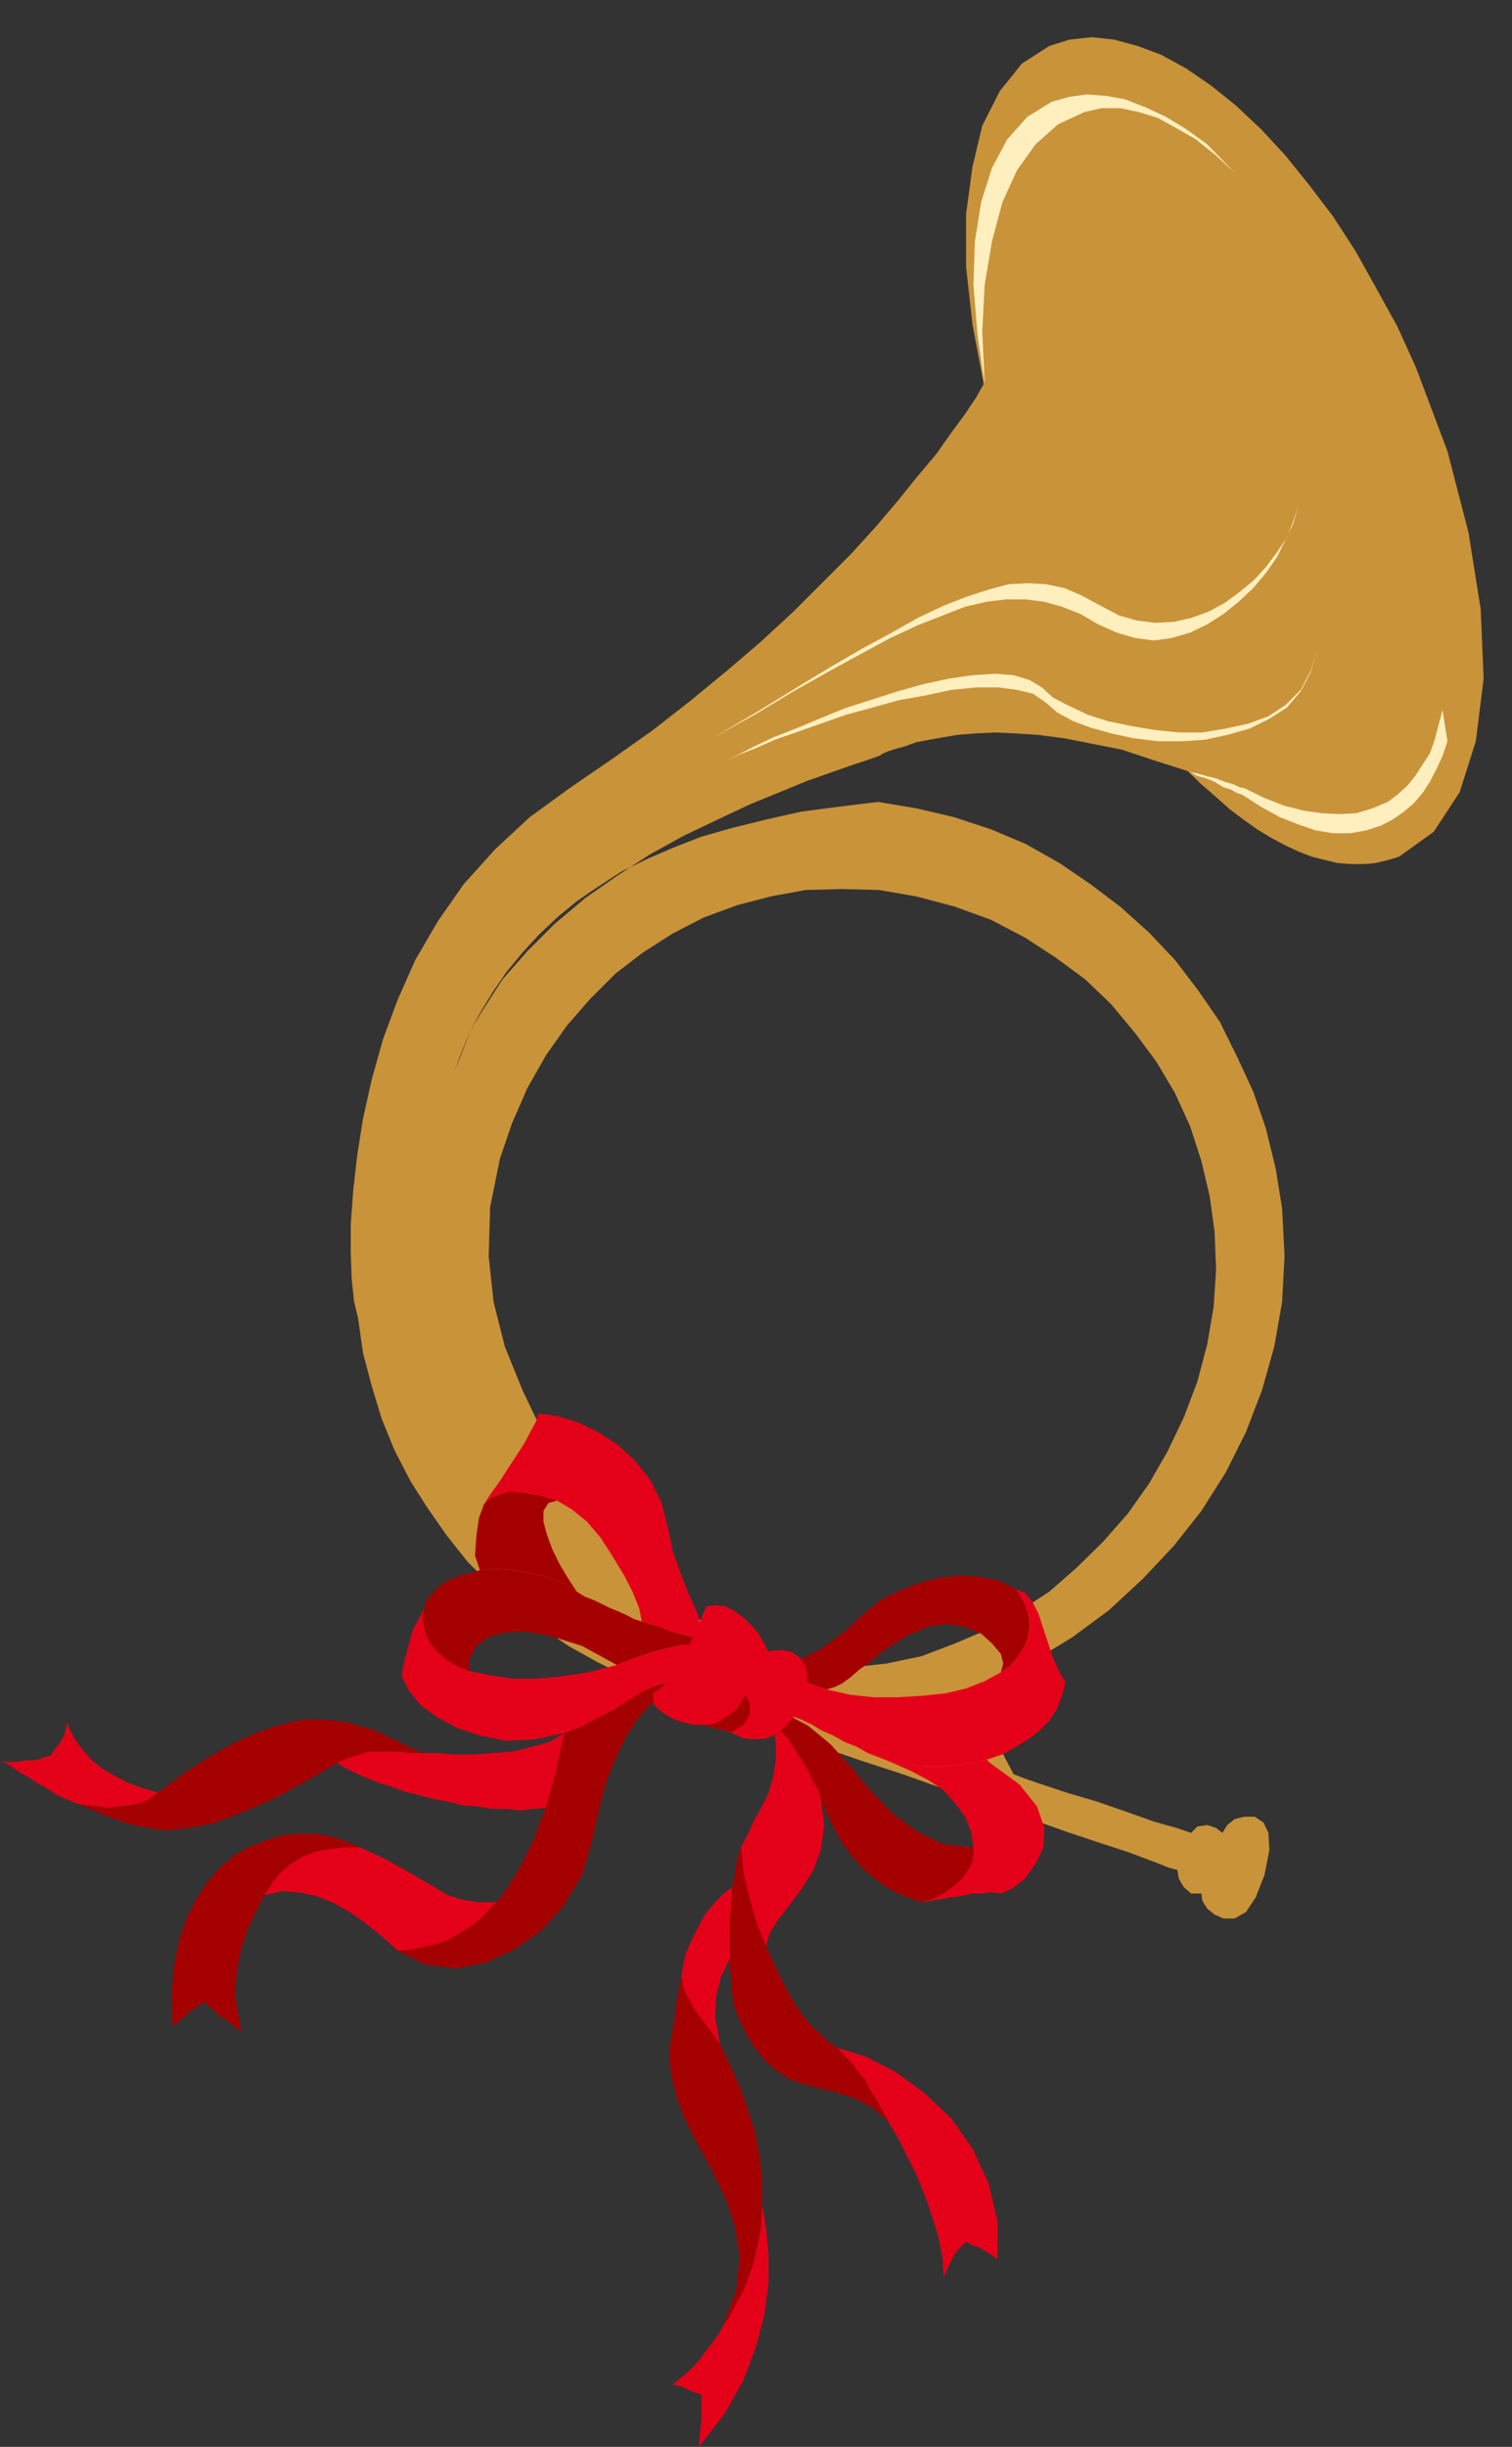 <?xml version="1.0" encoding="UTF-8" standalone="no"?>
<svg
   xmlns:ooo="http://xml.openoffice.org/svg/export"
   xmlns:dc="http://purl.org/dc/elements/1.1/"
   xmlns:cc="http://creativecommons.org/ns#"
   xmlns:rdf="http://www.w3.org/1999/02/22-rdf-syntax-ns#"
   xmlns:svg="http://www.w3.org/2000/svg"
   xmlns="http://www.w3.org/2000/svg"
   xmlns:sodipodi="http://sodipodi.sourceforge.net/DTD/sodipodi-0.dtd"
   xmlns:inkscape="http://www.inkscape.org/namespaces/inkscape"
   version="1.2"
   width="30.91mm"
   height="50.01mm"
   viewBox="0 0 3091 5001"
   preserveAspectRatio="xMidYMid"
   xml:space="preserve"
   id="svg125"
   sodipodi:docname="holihorn.svg"
   style="fill-rule:evenodd;stroke-width:28.222;stroke-linejoin:round"
   inkscape:version="0.92.5 (2060ec1f9f, 2020-04-08)"><rect x="0" y="0" width="3091" height="5001" fill="#333333" stroke="none"/><sodipodi:namedview
   pagecolor="#ffffff"
   bordercolor="#666666"
   borderopacity="1"
   objecttolerance="10"
   gridtolerance="10"
   guidetolerance="10"
   inkscape:pageopacity="0"
   inkscape:pageshadow="2"
   inkscape:window-width="664"
   inkscape:window-height="487"
   id="namedview127"
   showgrid="false"
   inkscape:zoom="0.2102413"
   inkscape:cx="58.431497"
   inkscape:cy="94.488187"
   inkscape:window-x="0"
   inkscape:window-y="0"
   inkscape:window-maximized="0"
   inkscape:current-layer="svg125" />
 <defs
   class="ClipPathGroup"
   id="defs8">
  <clipPath
   id="presentation_clip_path"
   clipPathUnits="userSpaceOnUse">
   <rect
   x="0"
   y="0"
   width="21000"
   height="29700"
   id="rect2" />
  </clipPath>
  <clipPath
   id="presentation_clip_path_shrink"
   clipPathUnits="userSpaceOnUse">
   <rect
   x="21"
   y="29"
   width="20958"
   height="29641"
   id="rect5" />
  </clipPath>
 </defs>
 <defs
   class="TextShapeIndex"
   id="defs12">
  <g
   ooo:slide="id1"
   ooo:id-list="id3"
   id="g10" />
 </defs>
 <defs
   class="EmbeddedBulletChars"
   id="defs44">
  <g
   id="bullet-char-template-57356"
   transform="matrix(4.8828125e-4,0,0,-4.8828125e-4,0,0)">
   <path
   d="M 580,1141 1163,571 580,0 -4,571 Z"
   id="path14"
   inkscape:connector-curvature="0" />
  </g>
  <g
   id="bullet-char-template-57354"
   transform="matrix(4.8828125e-4,0,0,-4.8828125e-4,0,0)">
   <path
   d="M 8,1128 H 1137 V 0 H 8 Z"
   id="path17"
   inkscape:connector-curvature="0" />
  </g>
  <g
   id="bullet-char-template-10146"
   transform="matrix(4.8828125e-4,0,0,-4.8828125e-4,0,0)">
   <path
   d="M 174,0 602,739 174,1481 1456,739 Z M 1358,739 309,1346 659,739 Z"
   id="path20"
   inkscape:connector-curvature="0" />
  </g>
  <g
   id="bullet-char-template-10132"
   transform="matrix(4.8828125e-4,0,0,-4.8828125e-4,0,0)">
   <path
   d="M 2015,739 1276,0 H 717 l 543,543 H 174 v 393 h 1086 l -543,545 h 557 z"
   id="path23"
   inkscape:connector-curvature="0" />
  </g>
  <g
   id="bullet-char-template-10007"
   transform="matrix(4.8828125e-4,0,0,-4.8828125e-4,0,0)">
   <path
   d="m 0,-2 c -7,16 -16,29 -25,39 l 381,530 c -94,256 -141,385 -141,387 0,25 13,38 40,38 9,0 21,-2 34,-5 21,4 42,12 65,25 l 27,-13 111,-251 280,301 64,-25 24,25 c 21,-10 41,-24 62,-43 C 886,937 835,863 770,784 769,783 710,716 594,584 L 774,223 c 0,-27 -21,-55 -63,-84 l 16,-20 C 717,90 699,76 672,76 641,76 570,178 457,381 L 164,-76 c -22,-34 -53,-51 -92,-51 -42,0 -63,17 -64,51 -7,9 -10,24 -10,44 0,9 1,19 2,30 z"
   id="path26"
   inkscape:connector-curvature="0" />
  </g>
  <g
   id="bullet-char-template-10004"
   transform="matrix(4.8828125e-4,0,0,-4.8828125e-4,0,0)">
   <path
   d="M 285,-33 C 182,-33 111,30 74,156 52,228 41,333 41,471 c 0,78 14,145 41,201 34,71 87,106 158,106 53,0 88,-31 106,-94 l 23,-176 c 8,-64 28,-97 59,-98 l 735,706 c 11,11 33,17 66,17 42,0 63,-15 63,-46 V 965 c 0,-36 -10,-64 -30,-84 L 442,47 C 390,-6 338,-33 285,-33 Z"
   id="path29"
   inkscape:connector-curvature="0" />
  </g>
  <g
   id="bullet-char-template-9679"
   transform="matrix(4.8828125e-4,0,0,-4.8828125e-4,0,0)">
   <path
   d="M 813,0 C 632,0 489,54 383,161 276,268 223,411 223,592 c 0,181 53,324 160,431 106,107 249,161 430,161 179,0 323,-54 432,-161 108,-107 162,-251 162,-431 0,-180 -54,-324 -162,-431 C 1136,54 992,0 813,0 Z"
   id="path32"
   inkscape:connector-curvature="0" />
  </g>
  <g
   id="bullet-char-template-8226"
   transform="matrix(4.8828125e-4,0,0,-4.8828125e-4,0,0)">
   <path
   d="m 346,457 c -73,0 -137,26 -191,78 -54,51 -81,114 -81,188 0,73 27,136 81,188 54,52 118,78 191,78 73,0 134,-26 185,-79 51,-51 77,-114 77,-187 0,-75 -25,-137 -76,-188 -50,-52 -112,-78 -186,-78 z"
   id="path35"
   inkscape:connector-curvature="0" />
  </g>
  <g
   id="bullet-char-template-8211"
   transform="matrix(4.8828125e-4,0,0,-4.8828125e-4,0,0)">
   <path
   d="M -4,459 H 1135 V 606 H -4 Z"
   id="path38"
   inkscape:connector-curvature="0" />
  </g>
  <g
   id="bullet-char-template-61548"
   transform="matrix(4.8828125e-4,0,0,-4.8828125e-4,0,0)">
   <path
   d="m 173,740 c 0,163 58,303 173,419 116,115 255,173 419,173 163,0 302,-58 418,-173 116,-116 174,-256 174,-419 0,-163 -58,-303 -174,-418 C 1067,206 928,148 765,148 601,148 462,206 346,322 231,437 173,577 173,740 Z"
   id="path41"
   inkscape:connector-curvature="0" />
  </g>
 </defs>
 <g
   id="g49"
   transform="translate(-8954,-12349)">
  <g
   id="id2"
   class="Master_Slide">
   <g
   id="bg-id2"
   class="Background" />
   <g
   id="bo-id2"
   class="BackgroundObjects" />
  </g>
 </g>
 <g
   class="SlideGroup"
   id="g123"
   transform="translate(-8954,-12349)">
  <g
   id="g121">
   <g
   id="container-id1">
    <g
   id="id1"
   class="Slide"
   clip-path="url(#presentation_clip_path)">
     <g
   class="Page"
   id="g117">
      <g
   class="Graphic"
   id="g115">
       <g
   id="id3">
        <rect
   class="BoundingBox"
   x="8954"
   y="12349"
   width="3091"
   height="5001"
   id="rect51"
   style="fill:none;stroke:none" />
        <defs
   id="defs56">
         <clipPath
   id="clip_path_1"
   clipPathUnits="userSpaceOnUse">
          <path
   d="m 8954,12349 h 3090 v 5000 H 8954 Z"
   id="path53"
   inkscape:connector-curvature="0" />
         </clipPath>
        </defs>
        <g
   clip-path="url(#clip_path_1)"
   id="g112">
         <path
   d="m 10705,15861 h -2 -3 -2 -3 l 13,2 25,11 36,10 38,12 41,16 38,12 33,11 25,7 -7,-25 -3,-41 v -41 l 8,-33 h -3 l 5,-2 11,-5 15,-5 15,-8 13,-5 10,-3 2,-2 -12,46 v 58 l 7,59 21,40 20,8 38,13 51,17 61,18 58,20 59,21 46,13 30,10 13,-13 20,-3 18,6 13,10 10,-16 15,-12 20,-5 h 21 l 18,12 10,21 2,35 -10,51 -18,46 -20,30 -23,13 h -23 l -18,-8 -15,-12 -10,-16 -2,-15 h -21 l -15,-13 -10,-17 -3,-18 -18,-5 -33,-13 -48,-18 -61,-20 -69,-23 -78,-28 -84,-28 -84,-30 -87,-31 -86,-28 -81,-28 -74,-28 -66,-22 -56,-18 -43,-16 -28,-10 -66,-23 -61,-25 -61,-30 -61,-34 -56,-38 -54,-40 -48,-46 -48,-48 -43,-54 -39,-56 -35,-55 -33,-64 -26,-64 -20,-66 -18,-68 -10,-71 -8,-33 -5,-46 -2,-54 v -58 l 5,-69 8,-71 12,-76 18,-81 23,-82 30,-81 36,-81 46,-79 53,-76 64,-71 71,-66 84,-61 86,-59 82,-58 78,-61 74,-61 69,-59 66,-61 58,-58 59,-59 51,-56 45,-53 41,-51 38,-45 31,-44 28,-38 22,-33 16,-28 -23,-122 -13,-117 v -109 l 13,-96 20,-84 36,-71 45,-56 56,-36 41,-13 46,-5 46,5 48,13 48,18 51,28 51,35 51,41 51,48 50,54 49,61 48,63 46,71 43,77 43,78 38,84 64,170 43,166 25,157 6,142 -16,128 -33,104 -53,81 -71,51 -23,7 -26,6 -22,2 h -26 l -28,-2 -25,-6 -28,-7 -26,-10 -28,-13 -28,-15 -30,-18 -28,-20 -28,-21 -28,-25 -30,-26 -28,-27 -72,-23 -63,-21 -61,-12 -56,-11 -53,-7 -46,-3 -43,-2 -41,2 -36,3 -30,5 -28,5 -26,5 -22,8 -18,5 -16,5 -12,5 -8,5 -23,8 -30,10 -43,15 -51,18 -56,23 -61,25 -66,31 -69,33 -69,38 -66,43 -66,46 -63,53 -56,56 -51,58 -43,67 -16,27 -15,31 -12,30 -13,33 v 0 l -36,117 -18,112 v 109 l 11,105 25,99 33,96 43,89 54,82 56,76 61,68 63,61 64,54 63,46 61,35 56,25 51,18 v 0 l 74,18 76,8 h 74 l 73,-8 72,-15 68,-26 66,-28 66,-38 61,-40 56,-49 54,-53 51,-58 43,-61 38,-66 33,-69 28,-74 20,-76 13,-76 5,-76 -3,-77 -10,-73 -17,-72 -23,-71 -31,-68 -38,-64 -43,-58 -49,-59 -53,-51 -61,-45 -63,-41 -69,-36 -74,-27 -79,-21 -76,-13 -76,-2 -74,2 -71,13 -69,18 -68,25 -64,33 -61,39 -56,43 -51,51 -48,55 -43,61 -38,67 -31,71 -25,73 -20,99 -3,100 10,94 23,91 36,89 40,84 49,79 53,73 53,66 54,59 53,53 46,43 41,36 30,28 20,15 8,5 -51,-18 -56,-25 -61,-35 -63,-46 -64,-54 -63,-61 -61,-68 -56,-76 -54,-82 -43,-89 -33,-96 -25,-99 -11,-105 v -109 l 18,-112 36,-117 13,-30 12,-31 13,-30 15,-28 26,-43 28,-41 33,-40 33,-36 38,-36 40,-33 44,-30 48,-31 51,-25 53,-23 59,-23 63,-18 69,-17 71,-16 76,-10 82,-10 v 0 l 78,13 77,18 76,25 71,30 69,39 63,43 61,46 59,53 53,56 48,63 44,64 35,71 33,71 26,76 20,82 13,81 5,97 -5,94 -16,91 -25,89 -33,86 -41,82 -50,79 -56,71 -64,68 -69,64 -76,56 -79,48 -86,41 -86,33 -95,25 z"
   id="path58"
   inkscape:connector-curvature="0"
   style="fill:#c9933a;stroke:none" />
         <path
   d="m 11376,13925 11,2 15,3 18,5 20,5 18,7 18,5 12,6 10,2 41,20 41,16 40,10 36,5 38,2 33,-2 33,-10 31,-13 20,-15 20,-18 16,-20 15,-23 15,-23 10,-28 8,-31 8,-30 10,64 -10,30 -13,28 -13,25 -15,23 -18,21 -20,17 -23,16 -23,12 -30,10 -33,6 h -36 l -36,-6 -35,-12 -38,-15 -38,-21 -39,-25 -10,-3 -12,-7 -16,-5 -18,-11 -17,-7 -18,-5 -15,-8 z"
   id="path60"
   inkscape:connector-curvature="0"
   style="fill:#ffefbf;stroke:none" />
         <path
   d="m 11613,13320 v 30 l -5,33 -10,31 -13,33 -20,30 -23,31 -26,28 -28,23 -30,22 -33,18 -36,13 -35,8 -39,2 -38,-5 -35,-10 -38,-20 -39,-21 -35,-15 -38,-8 -36,-2 -40,2 -41,11 -46,15 -46,18 -53,25 -53,30 -61,33 -67,39 -71,43 -78,48 -87,51 -94,56 94,-56 87,-48 76,-46 73,-41 64,-35 61,-33 56,-26 51,-20 46,-18 43,-10 40,-5 h 41 l 38,5 36,10 38,15 36,21 38,17 38,11 38,5 36,-5 38,-11 35,-17 33,-21 31,-25 30,-28 26,-31 23,-33 17,-35 16,-33 10,-36 5,-33 z"
   id="path62"
   inkscape:connector-curvature="0"
   style="fill:#ffefbf;stroke:none" />
         <path
   d="m 11648,13625 -2,53 -13,43 -20,38 -31,31 -35,23 -41,15 -46,10 -48,8 h -48 l -49,-5 -48,-8 -48,-10 -41,-13 -38,-18 -33,-17 -23,-21 -25,-15 -33,-10 -38,-3 -46,3 -48,7 -51,11 -54,15 -56,18 -53,17 -51,21 -48,20 -46,18 -38,18 -33,17 -23,13 -15,8 15,-8 25,-13 31,-12 41,-18 43,-15 51,-18 51,-18 55,-15 54,-15 56,-10 51,-11 50,-5 h 46 l 38,5 33,8 26,18 23,20 33,18 35,13 43,12 46,10 49,6 h 48 l 48,-3 46,-10 46,-13 40,-20 36,-23 28,-33 20,-38 13,-46 z"
   id="path64"
   inkscape:connector-curvature="0"
   style="fill:#ffefbf;stroke:none" />
         <path
   d="m 11478,12702 -38,-35 -41,-33 -40,-23 -38,-21 -39,-12 -38,-8 h -38 l -35,8 -54,25 -46,41 -38,53 -30,66 -21,79 -15,89 -5,96 5,107 -15,-104 -8,-99 3,-89 13,-81 22,-69 31,-58 41,-46 50,-31 36,-10 36,-5 40,3 38,7 41,16 43,20 41,25 43,31 z"
   id="path66"
   inkscape:connector-curvature="0"
   style="fill:#ffefbf;stroke:none" />
         <path
   d="m 10520,16326 -18,-43 -15,-51 -13,-56 -5,-53 -5,15 -5,20 -3,23 -5,25 -2,36 -3,36 v 38 35 23 l 3,21 v 17 l 2,16 5,25 10,25 13,28 18,28 20,26 23,20 26,18 28,10 30,8 31,7 25,8 23,7 20,11 18,10 15,13 15,15 -12,-23 -13,-23 -13,-20 -10,-21 -15,-17 -13,-18 -15,-15 -15,-16 -18,-12 -15,-16 -18,-15 -15,-18 -18,-25 -18,-31 -20,-40 z"
   id="path68"
   inkscape:connector-curvature="0"
   style="fill:#a50000;stroke:none" />
         <path
   d="m 10644,15802 -15,-5 -15,-5 -13,-5 -13,-5 -12,-5 -13,-5 -13,-8 -12,-7 23,-5 22,-8 26,-13 23,-12 23,-16 22,-17 23,-21 26,-23 28,-23 35,-17 38,-16 44,-12 43,-5 41,2 40,8 36,18 15,25 10,25 3,23 -3,23 -7,20 -13,21 -15,18 -21,15 5,-18 -5,-20 -18,-21 -22,-20 -31,-13 -38,-7 -38,5 -43,18 -31,20 -28,18 -20,18 -21,15 -17,15 -18,13 -15,7 z"
   id="path70"
   inkscape:connector-curvature="0"
   style="fill:#a50000;stroke:none" />
         <path
   d="m 10093,15416 -31,-10 -28,-5 -23,-3 h -20 l -15,5 -15,6 -11,7 -7,8 -10,28 -5,35 -3,41 10,30 18,-2 h 23 l 28,2 30,6 28,5 28,10 26,10 17,13 -17,-26 -18,-30 -15,-31 -11,-30 -7,-26 v -22 l 10,-16 z"
   id="path72"
   inkscape:connector-curvature="0"
   style="fill:#a50000;stroke:none" />
         <path
   d="m 9643,15952 23,-10 23,-7 20,-6 h 20 21 20 l 23,3 h 25 l -23,-10 -25,-13 -23,-10 -25,-13 -26,-7 -25,-8 -28,-5 -31,-3 h -33 l -33,6 -35,10 -41,15 -43,20 -46,26 -51,33 -53,40 -18,13 -18,8 -23,5 -20,2 -23,3 -20,-3 -21,-2 -20,-3 20,8 21,10 20,8 20,7 23,8 23,5 26,5 28,3 28,-3 35,-5 36,-8 40,-15 44,-18 50,-23 54,-30 z"
   id="path74"
   inkscape:connector-curvature="0"
   style="fill:#a50000;stroke:none" />
         <path
   d="m 10553,15848 -5,5 -5,5 -5,8 -5,5 15,13 18,20 12,20 16,23 12,21 10,22 11,18 5,16 10,27 15,31 15,28 21,30 25,28 33,28 38,23 49,18 25,-8 20,-10 18,-13 18,-15 10,-15 10,-15 5,-18 v -18 l -63,-7 -56,-28 -48,-36 -44,-46 -40,-48 -41,-46 -46,-38 z"
   id="path76"
   inkscape:connector-curvature="0"
   style="fill:#a50000;stroke:none" />
         <path
   d="m 10512,16854 v -35 l -2,-36 -5,-38 -8,-40 -13,-41 -15,-43 -20,-46 -23,-48 -13,-18 -13,-18 -12,-15 -13,-18 -10,-18 -8,-15 -7,-18 -3,-18 -8,41 -7,51 -8,46 -2,35 7,41 10,38 16,41 17,35 21,38 18,33 15,31 12,25 18,54 10,63 -7,69 -26,71 11,-15 12,-23 13,-23 13,-31 12,-33 8,-35 8,-41 z"
   id="path78"
   inkscape:connector-curvature="0"
   style="fill:#a50000;stroke:none" />
         <path
   d="m 10215,15752 33,-13 30,-10 26,-8 23,-5 20,-5 h 18 l 15,2 10,6 v -6 -5 -5 -5 l -13,-2 -15,-3 -18,-5 -20,-5 -18,-8 -17,-5 -16,-5 -7,-2 -16,-5 -15,-8 -18,-8 -17,-7 -16,-8 -17,-8 -18,-7 -16,-10 -17,-13 -26,-10 -28,-10 -28,-5 -30,-6 -28,-2 h -23 l -18,2 -20,6 -20,5 -18,7 -16,8 -12,10 -13,13 -10,12 -5,18 -3,18 3,20 5,18 10,18 13,15 18,15 20,13 25,10 3,-28 13,-23 22,-17 33,-10 44,-3 53,10 64,20 z"
   id="path80"
   inkscape:connector-curvature="0"
   style="fill:#a50000;stroke:none" />
         <path
   d="m 9968,16237 15,-18 13,-20 13,-20 13,-23 12,-26 13,-25 10,-31 13,-30 10,-36 10,-35 8,-38 10,-44 33,-12 33,-18 36,-18 30,-20 31,-18 28,-13 25,-5 18,3 -31,20 -28,23 -25,28 -23,35 -20,41 -21,51 -15,56 -15,68 -20,69 -39,64 -45,50 -56,39 -59,27 -61,11 -61,-8 -56,-28 26,-2 28,-6 25,-5 26,-10 25,-15 25,-15 23,-21 z"
   id="path82"
   inkscape:connector-curvature="0"
   style="fill:#a50000;stroke:none" />
         <path
   d="m 9495,16222 16,-26 17,-20 21,-18 25,-15 26,-10 28,-5 30,-3 h 33 l -30,-13 -31,-10 -33,-5 h -33 l -33,3 -33,10 -33,13 -31,17 -30,26 -25,28 -23,35 -21,41 -15,46 -10,51 -5,58 2,66 21,-18 17,-15 16,-10 10,-8 8,8 10,8 7,7 10,8 11,7 10,8 10,8 10,7 -7,-40 -6,-36 3,-36 5,-35 8,-33 12,-33 16,-33 z"
   id="path84"
   inkscape:connector-curvature="0"
   style="fill:#a50000;stroke:none" />
         <path
   d="m 10533,15871 15,13 18,20 12,20 16,23 12,21 10,22 11,18 5,16 7,55 -7,51 -16,43 -25,39 -25,33 -23,30 -16,26 -7,25 -18,-43 -15,-51 -13,-56 -5,-53 13,-23 12,-28 16,-28 15,-31 10,-33 5,-35 v -36 z"
   id="path86"
   inkscape:connector-curvature="0"
   style="fill:#e50019;stroke:none" />
         <path
   d="m 10771,16687 -12,-23 -13,-23 -13,-20 -10,-21 -15,-17 -13,-18 -15,-15 -15,-16 58,18 61,31 59,43 56,53 43,61 33,71 18,77 v 78 l -18,-12 -18,-11 -15,-5 -13,-7 -13,12 -12,16 -10,20 -11,25 -2,-38 -8,-43 -13,-43 -15,-43 -18,-44 -20,-40 -18,-36 z"
   id="path88"
   inkscape:connector-curvature="0"
   style="fill:#e50019;stroke:none" />
         <path
   d="m 10553,15848 8,-18 -8,-20 -10,-20 -5,-33 12,7 13,8 13,5 12,5 13,5 13,5 15,5 15,5 49,11 48,5 h 48 l 49,-3 48,-5 43,-10 38,-15 33,-18 21,-15 15,-18 13,-21 7,-20 3,-23 -3,-23 -10,-25 -15,-25 18,7 15,18 13,25 10,31 10,30 10,31 13,28 12,20 -7,28 -10,26 -16,25 -20,20 -23,18 -25,15 -28,16 -31,10 -30,7 -31,5 -33,3 h -30 l -31,-3 -33,-5 -28,-10 -28,-10 -23,-13 -25,-10 -23,-13 -23,-10 -20,-12 -23,-11 -20,-7 z"
   id="path90"
   inkscape:connector-curvature="0"
   style="fill:#e50019;stroke:none" />
         <path
   d="m 10380,15647 3,11 2,12 3,16 2,12 -13,-2 -15,-3 -18,-5 -20,-5 -18,-8 -17,-5 -16,-5 -7,-2 -5,-26 -13,-33 -18,-35 -23,-38 -25,-39 -28,-33 -31,-25 -30,-18 -31,-10 -28,-5 -23,-3 h -20 l -15,5 -15,6 -11,7 -7,8 15,-23 18,-25 18,-28 17,-26 16,-25 12,-23 11,-20 5,-16 38,5 43,13 41,20 40,26 36,33 30,38 23,46 13,51 10,48 15,43 18,46 z"
   id="path92"
   inkscape:connector-curvature="0"
   style="fill:#e50019;stroke:none" />
         <path
   d="m 10070,16044 10,-36 10,-35 8,-38 10,-44 -30,18 -36,10 -41,10 -40,3 -41,3 h -38 l -36,-3 h -28 -25 l -23,-3 h -20 -21 -20 l -20,6 -23,7 -23,10 18,11 20,10 23,10 25,10 26,8 28,10 28,7 30,8 28,5 31,8 30,2 31,5 h 28 l 28,3 27,-3 z"
   id="path94"
   inkscape:connector-curvature="0"
   style="fill:#e50019;stroke:none" />
         <path
   d="m 9114,16036 20,3 21,2 20,3 23,-3 20,-2 23,-5 18,-8 18,-13 -33,-10 -28,-10 -28,-15 -26,-15 -22,-18 -18,-21 -18,-25 -13,-28 -5,23 -10,18 -10,12 -8,13 -12,3 -13,5 -13,2 h -15 l -15,3 h -13 -13 l -10,-3 20,10 18,13 18,10 20,13 18,10 20,13 21,10 z"
   id="path96"
   inkscape:connector-curvature="0"
   style="fill:#e50019;stroke:none" />
         <path
   d="m 10446,16351 v -35 -38 l 3,-36 2,-36 -18,13 -20,21 -18,22 -15,28 -13,26 -12,28 -5,25 -3,20 3,18 7,18 8,15 10,18 13,18 12,15 13,18 13,18 -10,-54 2,-45 10,-39 z"
   id="path98"
   inkscape:connector-curvature="0"
   style="fill:#e50019;stroke:none" />
         <path
   d="m 10433,17101 11,-15 12,-23 13,-23 13,-31 12,-33 8,-35 8,-41 2,-46 8,49 5,53 v 59 l -8,63 -17,66 -26,69 -38,68 -53,69 2,-28 3,-30 v -28 -21 l -16,-5 -15,-7 -15,-6 -13,-2 18,-15 18,-16 15,-15 13,-18 12,-15 11,-15 10,-15 z"
   id="path100"
   inkscape:connector-curvature="0"
   style="fill:#e50019;stroke:none" />
         <path
   d="m 10972,15945 -30,7 -31,5 -33,3 h -30 l -31,-3 -33,-5 -28,-10 -28,-10 46,18 41,18 38,20 30,20 23,26 21,28 12,30 5,33 v 18 l -5,18 -10,15 -10,15 -18,15 -18,13 -20,10 -25,8 30,-5 28,-5 23,-3 23,-5 h 18 l 15,-2 h 13 l 12,2 23,-10 26,-20 22,-31 16,-33 2,-40 -15,-44 -36,-45 -63,-46 z"
   id="path102"
   inkscape:connector-curvature="0"
   style="fill:#e50019;stroke:none" />
         <path
   d="m 10342,15790 20,-18 15,-20 11,-18 2,-15 -10,-6 -15,-2 h -18 l -20,5 -23,5 -26,8 -30,10 -33,13 -28,7 -31,8 -33,5 -35,5 -41,3 h -43 l -43,-6 -49,-10 -25,-10 -20,-13 -18,-15 -13,-15 -10,-18 -5,-18 -3,-20 3,-18 -23,43 -10,36 -8,31 -5,27 15,31 23,28 33,25 43,23 46,15 54,11 58,-3 61,-13 33,-12 33,-18 36,-18 30,-20 31,-18 28,-13 25,-5 z"
   id="path104"
   inkscape:connector-curvature="0"
   style="fill:#e50019;stroke:none" />
         <path
   d="m 9767,16336 26,-2 28,-6 25,-5 26,-10 25,-15 25,-15 23,-21 23,-25 h -35 l -33,-5 -31,-10 -30,-18 -31,-18 -35,-20 -39,-21 -43,-20 h -33 l -30,3 -28,5 -26,10 -25,15 -21,18 -17,20 -16,26 36,-8 36,3 33,7 33,13 33,18 33,23 35,28 z"
   id="path106"
   inkscape:connector-curvature="0"
   style="fill:#e50019;stroke:none" />
         <path
   d="m 10398,15632 -8,18 -10,25 -13,28 -15,28 -15,26 -15,25 -18,18 -15,10 v 10 l 2,13 10,10 13,10 18,10 18,6 20,5 h 20 l 56,15 28,13 26,2 20,-2 20,-8 18,-15 15,-16 10,-15 11,-18 7,-20 3,-20 v -21 l -5,-17 -11,-16 -15,-10 -20,-5 -28,3 -10,-18 -10,-18 -16,-18 -15,-15 -18,-13 -18,-10 -20,-2 z"
   id="path108"
   inkscape:connector-curvature="0"
   style="fill:#e50019;stroke:none" />
         <path
   d="m 10390,15874 h 13 l 13,-3 10,-5 12,-8 11,-7 12,-10 8,-13 10,-15 8,20 v 20 l -13,21 -25,15 z"
   id="path110"
   inkscape:connector-curvature="0"
   style="fill:#a50000;stroke:none" />
        </g>
       </g>
      </g>
     </g>
    </g>
   </g>
  </g>
 </g>
</svg>